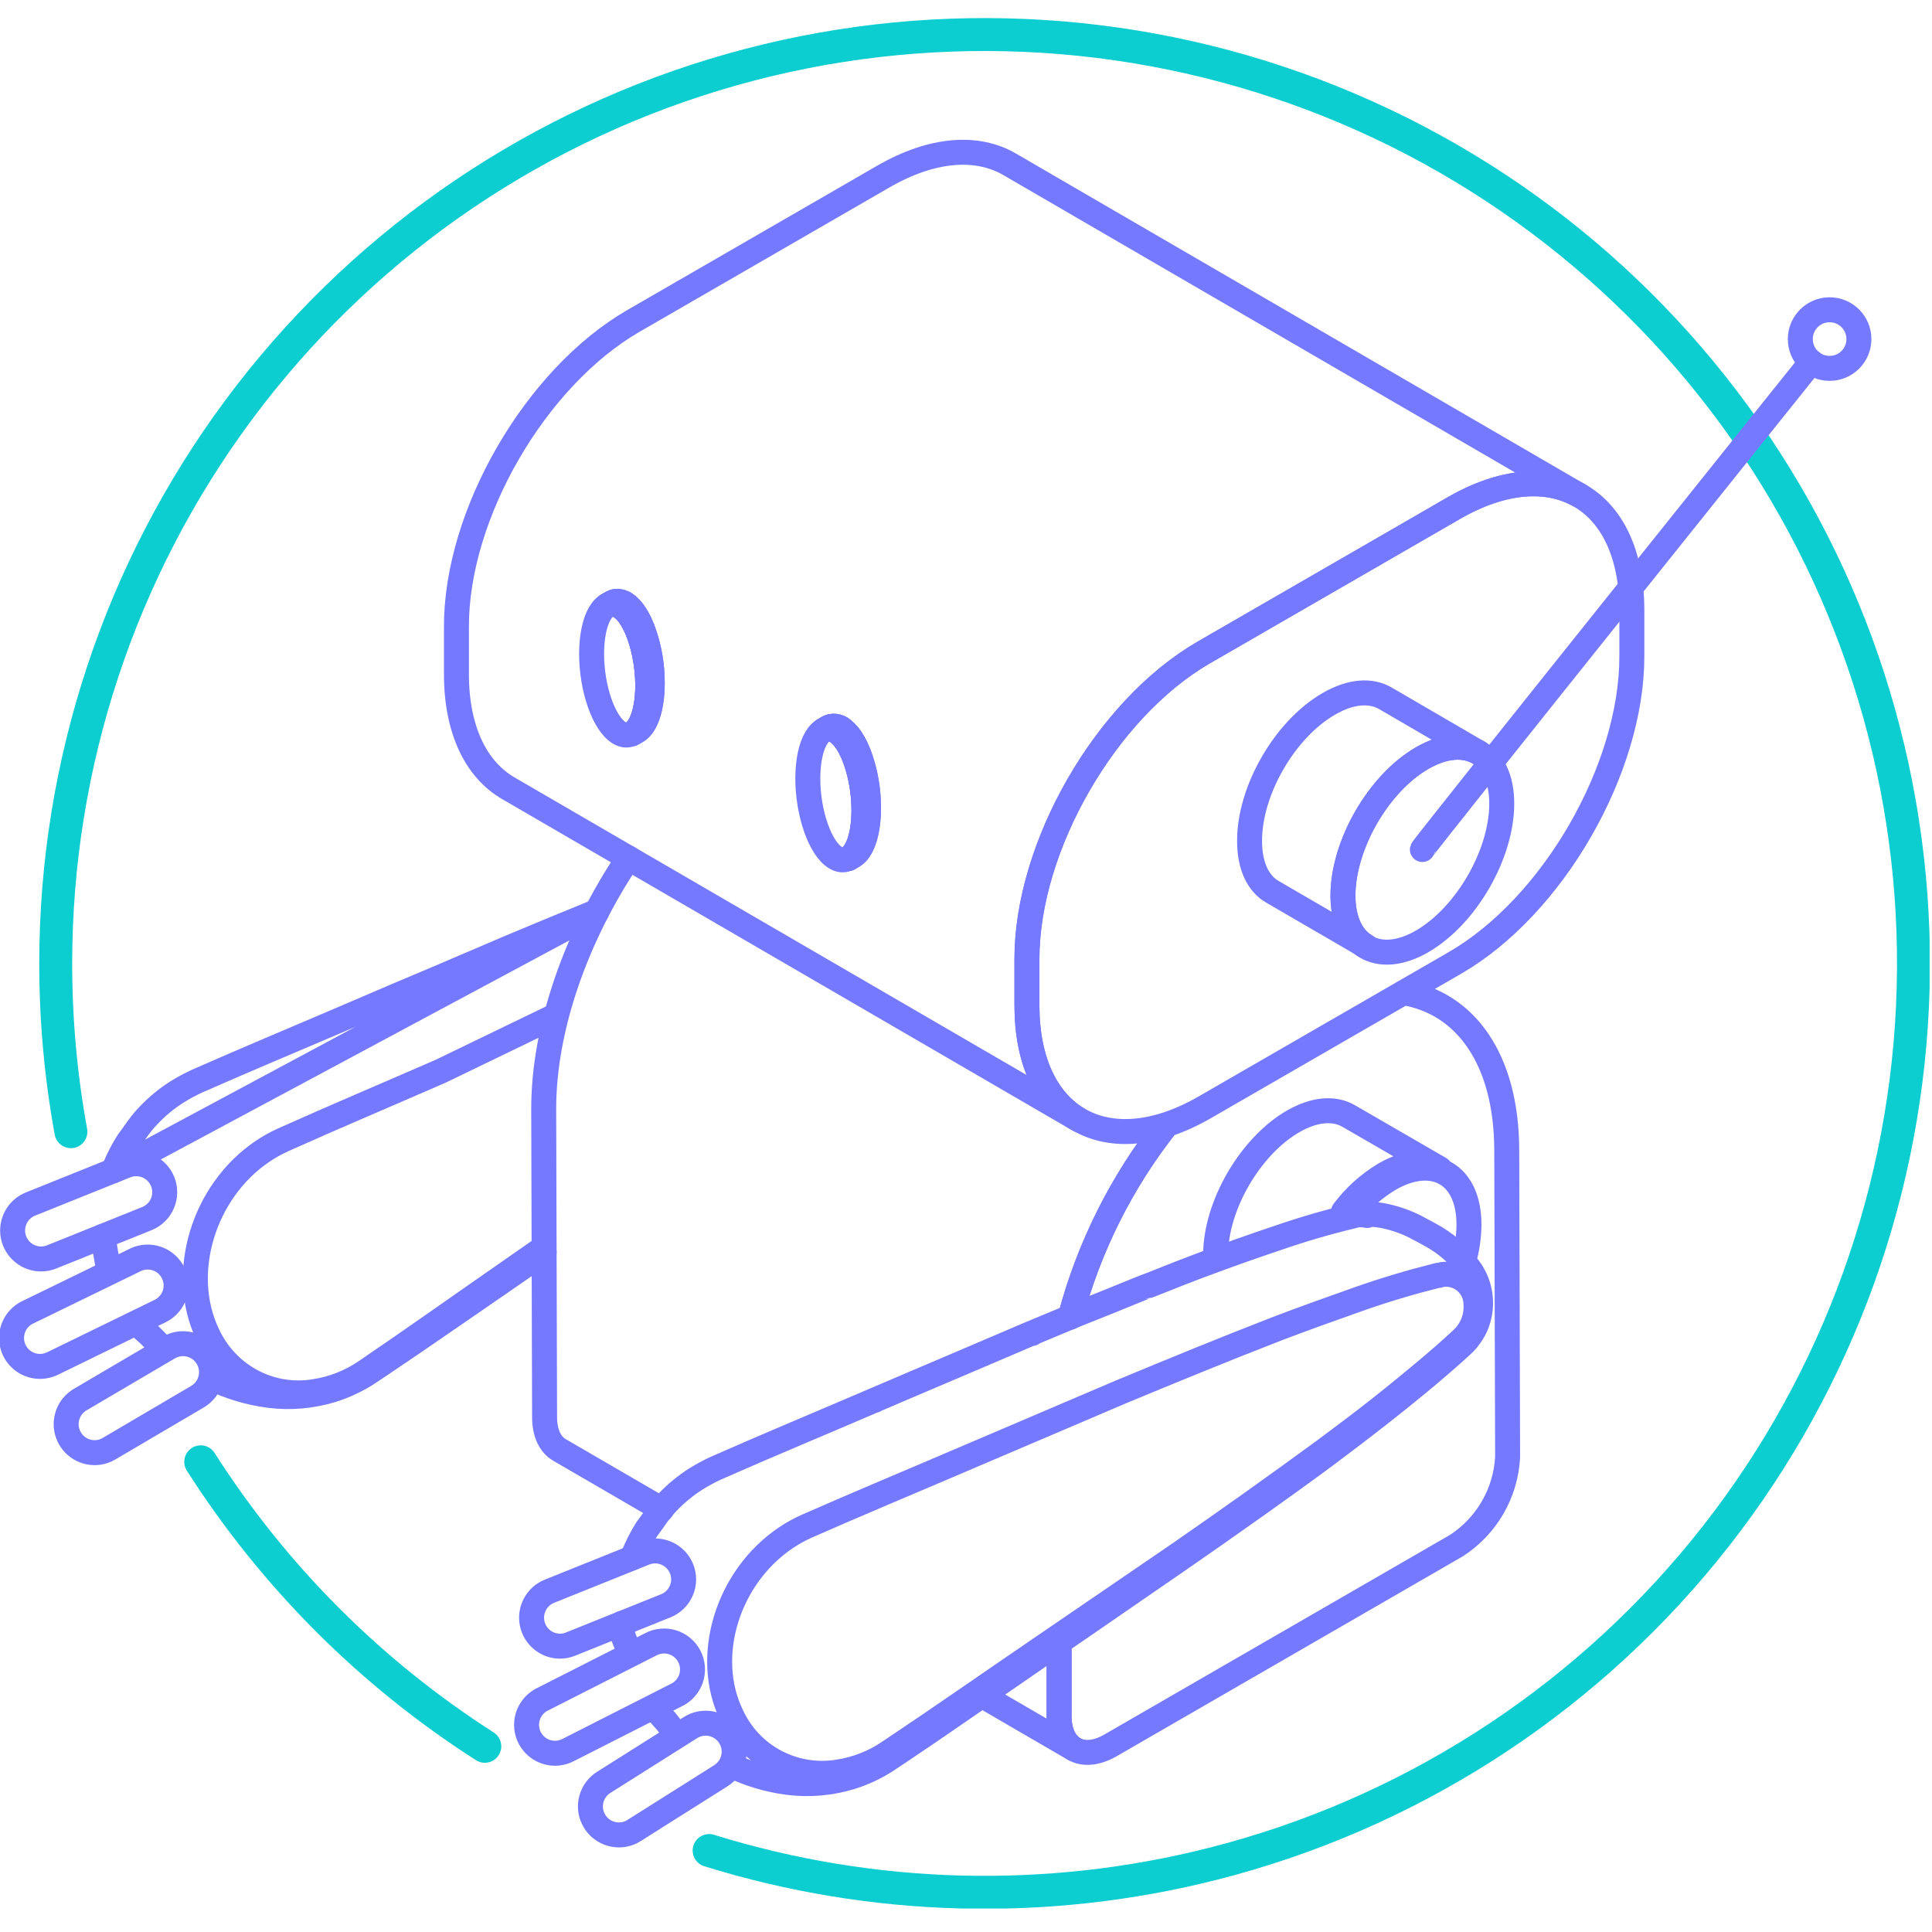 <svg width="16px" height="16px" viewBox="0 0 267 262" fill="none" xmlns="http://www.w3.org/2000/svg">
<g clip-path="url(#clip0)">
<path d="M9.8 153.9C8.399 146.219 7.696 138.427 7.7 130.62C7.705 103.102 16.553 76.314 32.938 54.207C49.324 32.099 72.379 15.842 98.706 7.832C125.032 -0.177 153.235 0.485 179.157 9.721C205.078 18.957 227.346 36.279 242.676 59.131C258.005 81.983 265.586 109.157 264.3 136.645C263.013 164.132 252.928 190.479 235.531 211.8C218.134 233.121 194.347 248.287 167.676 255.062C144.657 260.91 120.543 260.24 98 253.239" stroke="#0CCDCF" stroke-width="4.55" stroke-linecap="round" stroke-linejoin="round"/>
<path d="M27.74 199.52C37.846 215.369 51.261 228.769 67 238.837" stroke="#0CCDCF" stroke-width="4.55" stroke-linecap="round" stroke-linejoin="round"/>
<path d="M139.52 20.2C135.06 17.61 128.88 17.97 122.06 21.91L87.54 41.85C74 49.67 63 68.63 63.08 84.2V90.69C63.08 98.42 65.83 103.87 70.24 106.43L149.07 152.24C144.67 149.68 141.94 144.24 141.92 136.5V130.02C141.92 114.45 152.82 95.49 166.37 87.66L200.9 67.73C207.72 63.79 213.9 63.42 218.36 66.02L139.52 20.2Z" stroke="#7479FF" stroke-width="3.45" stroke-linecap="round" stroke-linejoin="round"/>
<path d="M200.9 67.73C214.45 59.9 225.47 66.18 225.52 81.73V88.22C225.52 103.79 214.61 122.75 201.06 130.58L166.53 150.51C152.98 158.34 141.96 152.05 141.92 136.51V130.03C141.92 114.46 152.82 95.5 166.37 87.67L200.9 67.73Z" stroke="#7479FF" stroke-width="3.45" stroke-linecap="round" stroke-linejoin="round"/>
<path d="M147.91 179.52C150.479 169.868 154.995 160.843 161.18 153" stroke="#7479FF" stroke-width="3.45" stroke-linecap="round" stroke-linejoin="round"/>
<path d="M135.67 231.79L148.42 239.2C147.15 238.46 146.36 236.89 146.36 234.66V224.31" stroke="#7479FF" stroke-width="3.45" stroke-linecap="round" stroke-linejoin="round"/>
<path d="M86.87 116.08C79.69 126.76 75.1 139.53 75.14 150.87L75.26 193.34C75.26 195.57 76.05 197.14 77.32 197.88L91.45 206.09" stroke="#7479FF" stroke-width="3.45" stroke-linecap="round" stroke-linejoin="round"/>
<path d="M147.91 179.52C150.479 169.868 154.995 160.843 161.18 153" stroke="#7479FF" stroke-width="3.45" stroke-linecap="round" stroke-linejoin="round"/>
<path d="M194 134.69C202.53 136.12 208.19 143.88 208.23 156.41L208.35 198.87C208.221 201.319 207.514 203.704 206.287 205.828C205.06 207.952 203.348 209.755 201.29 211.09L153.47 238.71C149.56 240.96 146.38 239.16 146.37 234.66V224.97" stroke="#7479FF" stroke-width="3.45" stroke-linecap="round" stroke-linejoin="round"/>
<path d="M191.45 94C189.45 92.84 186.69 93 183.64 94.77C177.57 98.27 172.64 106.77 172.69 113.77C172.69 117.23 173.92 119.67 175.89 120.77L188.79 128.27C186.79 127.12 185.6 124.69 185.59 121.27C185.59 114.27 190.47 105.8 196.54 102.27C199.59 100.51 202.35 100.35 204.35 101.51L191.45 94Z" stroke="#7479FF" stroke-width="3.45" stroke-linecap="round" stroke-linejoin="round"/>
<path d="M196.54 102.27C202.6 98.77 207.54 101.59 207.54 108.56C207.54 115.53 202.66 124.01 196.6 127.56C190.54 131.11 185.6 128.26 185.6 121.29C185.6 114.32 190.47 105.77 196.54 102.27Z" stroke="#7479FF" stroke-width="3.45" stroke-linecap="round" stroke-linejoin="round"/>
<path d="M185.674 164.913C187.219 162.852 189.151 161.11 191.363 159.782C194.349 158.065 197.052 157.899 199 159.031L186.369 151.724C184.411 150.593 181.708 150.749 178.722 152.466C172.788 155.88 167.951 164.172 168 171" stroke="#7479FF" stroke-width="3.45" stroke-linecap="round" stroke-linejoin="round"/>
<path d="M186.54 165.27C188.054 163.34 189.908 161.703 192.01 160.44C198.07 156.94 203.01 159.75 203.01 166.72C202.998 168.412 202.755 170.094 202.29 171.72" stroke="#7479FF" stroke-width="3.45" stroke-linecap="round" stroke-linejoin="round"/>
<path d="M83.9 81.19L84.52 80.83L84.66 80.76L84.03 81.12L83.9 81.19" stroke="#7479FF" stroke-width="3.45" stroke-linecap="round" stroke-linejoin="round"/>
<path d="M84 81.12L84.63 80.76C84.728 80.709 84.832 80.672 84.94 80.65L84.31 81.01C84.203 81.036 84.099 81.073 84 81.12" stroke="#7479FF" stroke-width="3.45" stroke-linecap="round" stroke-linejoin="round"/>
<path d="M84.34 81L84.97 80.64C85.087 80.608 85.208 80.591 85.33 80.59L84.7 81C84.581 80.985 84.46 80.985 84.34 81" stroke="#7479FF" stroke-width="3.45" stroke-linecap="round" stroke-linejoin="round"/>
<path d="M84.7 81L85.33 80.63C85.684 80.633 86.029 80.734 86.33 80.92L85.7 81.28C85.399 81.096 85.053 80.999 84.7 81Z" stroke="#7479FF" stroke-width="3.45" stroke-linecap="round" stroke-linejoin="round"/>
<path d="M83.9 81.19L84.52 80.83C84.791 80.673 85.101 80.596 85.414 80.606C85.727 80.617 86.03 80.715 86.29 80.89L85.66 81.25C85.402 81.075 85.1 80.976 84.789 80.966C84.477 80.955 84.169 81.033 83.9 81.19V81.19Z" stroke="#7479FF" stroke-width="3.45" stroke-linecap="round" stroke-linejoin="round"/>
<path d="M85.66 81.25L86.29 80.89L85.66 81.26" stroke="#7479FF" stroke-width="3.45" stroke-linecap="round" stroke-linejoin="round"/>
<path d="M85.71 81.28L86.34 80.91L86.65 81.13L86 81.5C85.898 81.42 85.791 81.347 85.68 81.28" stroke="#7479FF" stroke-width="3.45" stroke-linecap="round" stroke-linejoin="round"/>
<path d="M86 81.5L86.62 81.13L86.87 81.34L86.24 81.71C86.165 81.634 86.085 81.564 86 81.5Z" stroke="#7479FF" stroke-width="3.45" stroke-linecap="round" stroke-linejoin="round"/>
<path d="M86.27 81.71L86.9 81.34L87.11 81.56L86.49 81.93C86.42 81.85 86.34 81.78 86.27 81.71" stroke="#7479FF" stroke-width="3.45" stroke-linecap="round" stroke-linejoin="round"/>
<path d="M86.49 81.93L87.11 81.56C87.189 81.639 87.262 81.722 87.33 81.81L86.7 82.17C86.63 82.09 86.56 82 86.49 81.93" stroke="#7479FF" stroke-width="3.45" stroke-linecap="round" stroke-linejoin="round"/>
<path d="M86.7 82.17L87.33 81.81C87.4 81.9 87.48 81.99 87.55 82.09L86.92 82.45C86.85 82.36 86.78 82.26 86.7 82.17Z" stroke="#7479FF" stroke-width="3.45" stroke-linecap="round" stroke-linejoin="round"/>
<path d="M86.92 82.45L87.55 82.09C87.632 82.199 87.709 82.313 87.78 82.43L87.16 82.79L86.92 82.45Z" stroke="#7479FF" stroke-width="3.45" stroke-linecap="round" stroke-linejoin="round"/>
<path d="M87.16 82.79L87.78 82.43C87.879 82.571 87.97 82.718 88.05 82.87L87.43 83.24C87.337 83.08 87.247 82.93 87.16 82.79Z" stroke="#7479FF" stroke-width="3.45" stroke-linecap="round" stroke-linejoin="round"/>
<path d="M87.43 83.24L88.05 82.87C88.17 83.07 88.28 83.28 88.38 83.49L87.76 83.86C87.65 83.64 87.54 83.43 87.43 83.24Z" stroke="#7479FF" stroke-width="3.45" stroke-linecap="round" stroke-linejoin="round"/>
<path d="M87.76 83.86L88.38 83.49C88.53 83.81 88.68 84.14 88.81 84.49L88.19 84.85C88.05 84.5 87.91 84.17 87.76 83.85" stroke="#7479FF" stroke-width="3.45" stroke-linecap="round" stroke-linejoin="round"/>
<path d="M88.19 84.85L88.81 84.49C89.703 86.865 90.153 89.383 90.14 91.92C90.14 95.34 89.26 97.8 88 98.53L87.38 98.89C88.64 98.16 89.51 95.7 89.52 92.28C89.528 89.743 89.077 87.226 88.19 84.85" stroke="#7479FF" stroke-width="3.45" stroke-linecap="round" stroke-linejoin="round"/>
<path d="M88 98.53L87.38 98.89C88.64 98.16 89.51 95.7 89.52 92.28C89.52 87.43 87.8 82.48 85.66 81.28L86.29 80.92C88.43 82.15 90.16 87.09 90.14 91.92C90.13 95.34 89.26 97.8 88 98.53Z" stroke="#7479FF" stroke-width="3.45" stroke-linecap="round" stroke-linejoin="round"/>
<path d="M85.66 81.25C87.8 82.48 89.53 87.43 89.52 92.25C89.51 97.07 87.75 100.04 85.61 98.8C83.47 97.56 81.74 92.63 81.76 87.8C81.78 82.97 83.52 80 85.66 81.25Z" stroke="#7479FF" stroke-width="3.45" stroke-linecap="round" stroke-linejoin="round"/>
<path d="M113.78 98.45L114.41 98.08L114.54 98.01L113.92 98.37L113.78 98.45" stroke="#7479FF" stroke-width="3.45" stroke-linecap="round" stroke-linejoin="round"/>
<path d="M113.92 98.37L114.54 98.01C114.64 97.964 114.744 97.928 114.85 97.9L114.22 98.27C114.117 98.294 114.017 98.328 113.92 98.37" stroke="#7479FF" stroke-width="3.45" stroke-linecap="round" stroke-linejoin="round"/>
<path d="M114.22 98.27L114.85 97.9C114.973 97.885 115.097 97.885 115.22 97.9L114.59 98.26C114.467 98.245 114.343 98.245 114.22 98.26" stroke="#7479FF" stroke-width="3.45" stroke-linecap="round" stroke-linejoin="round"/>
<path d="M114.59 98.22L115.22 97.86C115.572 97.864 115.917 97.96 116.22 98.14L115.59 98.5C115.289 98.316 114.943 98.219 114.59 98.22" stroke="#7479FF" stroke-width="3.45" stroke-linecap="round" stroke-linejoin="round"/>
<path d="M113.78 98.45L114.41 98.08C114.681 97.923 114.991 97.845 115.304 97.856C115.617 97.867 115.92 97.965 116.18 98.14L115.55 98.5C115.288 98.329 114.985 98.233 114.672 98.225C114.36 98.216 114.051 98.294 113.78 98.45V98.45Z" stroke="#7479FF" stroke-width="3.45" stroke-linecap="round" stroke-linejoin="round"/>
<path d="M115.55 98.5L116.18 98.14L115.56 98.5" stroke="#7479FF" stroke-width="3.45" stroke-linecap="round" stroke-linejoin="round"/>
<path d="M115.6 98.53L116.22 98.17C116.333 98.234 116.44 98.308 116.54 98.39L115.91 98.75L115.6 98.53Z" stroke="#7479FF" stroke-width="3.45" stroke-linecap="round" stroke-linejoin="round"/>
<path d="M115.91 98.75L116.54 98.39C116.625 98.454 116.705 98.524 116.78 98.6L116.16 98.96L115.91 98.75" stroke="#7479FF" stroke-width="3.45" stroke-linecap="round" stroke-linejoin="round"/>
<path d="M116.16 99L116.78 98.64C116.858 98.708 116.932 98.782 117 98.86L116.38 99.22L116.16 99Z" stroke="#7479FF" stroke-width="3.45" stroke-linecap="round" stroke-linejoin="round"/>
<path d="M116.38 99.18L117 98.82C117.079 98.898 117.152 98.982 117.22 99.07L116.59 99.43L116.38 99.18" stroke="#7479FF" stroke-width="3.45" stroke-linecap="round" stroke-linejoin="round"/>
<path d="M116.59 99.43L117.22 99.07C117.29 99.16 117.37 99.25 117.44 99.35L116.81 99.71C116.742 99.612 116.669 99.519 116.59 99.43" stroke="#7479FF" stroke-width="3.45" stroke-linecap="round" stroke-linejoin="round"/>
<path d="M116.81 99.71L117.44 99.35C117.522 99.459 117.599 99.573 117.67 99.69L117.05 100.05L116.81 99.71Z" stroke="#7479FF" stroke-width="3.45" stroke-linecap="round" stroke-linejoin="round"/>
<path d="M117.05 100.05L117.67 99.69C117.76 99.83 117.85 99.97 117.94 100.13L117.32 100.49L117.05 100.05Z" stroke="#7479FF" stroke-width="3.45" stroke-linecap="round" stroke-linejoin="round"/>
<path d="M117.32 100.49L117.94 100.13C118.05 100.33 118.16 100.53 118.27 100.75L117.64 101.11C117.54 100.9 117.43 100.69 117.32 100.49" stroke="#7479FF" stroke-width="3.45" stroke-linecap="round" stroke-linejoin="round"/>
<path d="M117.64 101.11L118.27 100.75C118.42 101.06 118.57 101.39 118.7 101.75L118.08 102.11C117.94 101.76 117.8 101.43 117.64 101.11Z" stroke="#7479FF" stroke-width="3.45" stroke-linecap="round" stroke-linejoin="round"/>
<path d="M118.08 102.1L118.7 101.74C119.587 104.116 120.038 106.633 120.03 109.17C120.03 112.59 119.15 115.05 117.89 115.78L117.27 116.15C118.53 115.42 119.39 112.95 119.4 109.54C119.411 107.001 118.964 104.48 118.08 102.1" stroke="#7479FF" stroke-width="3.45" stroke-linecap="round" stroke-linejoin="round"/>
<path d="M117.89 115.78L117.27 116.15C118.53 115.42 119.39 112.95 119.4 109.54C119.4 104.68 117.69 99.74 115.55 98.54L116.18 98.18C118.32 99.42 120.04 104.36 120.03 109.18C120 112.59 119.15 115.05 117.89 115.78Z" stroke="#7479FF" stroke-width="3.45" stroke-linecap="round" stroke-linejoin="round"/>
<path d="M115.55 98.5C117.69 99.74 119.41 104.68 119.4 109.5C119.39 114.32 117.64 117.29 115.5 116.05C113.36 114.81 111.63 109.88 111.64 105.05C111.65 100.22 113.41 97.27 115.55 98.5Z" stroke="#7479FF" stroke-width="3.45" stroke-linecap="round" stroke-linejoin="round"/>
<path d="M196.57 114.9C196.67 114.48 250.33 47.51 250.33 47.51" stroke="#7479FF" stroke-width="3.45" stroke-linecap="round" stroke-linejoin="round"/>
<path d="M252.85 48.41C255.087 48.41 256.9 46.597 256.9 44.36C256.9 42.123 255.087 40.31 252.85 40.31C250.613 40.31 248.8 42.123 248.8 44.36C248.8 46.597 250.613 48.41 252.85 48.41Z" stroke="#7479FF" stroke-width="3.45" stroke-linecap="round" stroke-linejoin="round"/>
<path d="M90.5 233.5C90.89 233.98 91.22 234.49 91.72 235.01C92.472 235.803 92.648 236.315 93.5 237M85.94 221.85C85.94 222.23 86 222.68 86.06 223.3C86.12 223.92 86.91 225.38 87 225.89M101.06 241.49C103.531 242.685 106.178 243.475 108.9 243.83C111.813 244.2 114.772 243.947 117.58 243.09C119.318 242.552 120.973 241.778 122.5 240.79C122.94 240.51 125.71 238.66 128.92 236.47C133.61 233.26 138.27 230.03 142.92 226.83M142.92 226.83C142.92 226.83 142.92 226.83 142.99 226.76C143.06 226.69 142.99 226.81 142.92 226.83ZM142.92 226.83L146.92 224.07L152.92 219.94L154.92 218.56L156.92 217.18L162.92 213.05M162.92 213.05C162.92 213.05 162.92 213.05 162.99 212.97C163.06 212.89 162.99 213.03 162.92 213.05ZM162.92 213.05L167.92 209.57C168.75 208.99 173.11 205.91 173.92 205.34C180.01 201.01 183.92 198.11 184.31 197.79C188.54 194.63 192.46 191.56 195.95 188.68C196.51 188.22 198.47 186.59 200.21 185.05C200.21 185.05 201.95 183.51 202.33 183.13C202.38 183.08 202.63 182.82 202.8 182.61C202.97 182.4 203.12 182.2 203.22 182.05C203.32 181.9 203.35 181.84 203.41 181.76C203.797 181.176 204.091 180.535 204.28 179.86C204.645 178.637 204.712 177.344 204.475 176.09C204.239 174.836 203.705 173.656 202.92 172.65C201.49 170.765 199.668 169.213 197.58 168.1L196.15 167.33C194.784 166.573 193.32 166.007 191.8 165.65C190.438 165.307 189.023 165.222 187.63 165.4M187.63 165.4C188.072 165.36 188.517 165.387 188.95 165.48M187.63 165.4C187.418 165.433 187.208 165.476 187 165.53C187 165.53 187 165.53 187.06 165.53C183.481 166.382 179.946 167.413 176.47 168.62C175.47 168.96 173.74 169.53 171.47 170.34C169.8 170.93 168.14 171.55 166.47 172.16C164.8 172.77 161.47 174.08 158.77 175.16C158.66 175.16 156.21 176.16 153.29 177.36L149 179.07C149 179.07 147.07 179.86 142.46 181.79H142.63H142.45C138.82 183.33 135.21 184.9 131.58 186.43C127.95 187.96 124.34 189.52 120.72 191.06M120.72 191.06L120.91 191.01M120.72 191.06C113.48 194.17 106.2 197.19 99 200.37C98.013 200.819 97.058 201.333 96.14 201.91C94.698 202.832 93.375 203.926 92.2 205.17C91.88 205.5 91.46 205.95 91.2 206.32C90.64 207.04 89.97 208.07 89.41 208.79C88.867 209.65 88.383 210.545 87.96 211.47C87.76 211.91 87.58 212.34 87.42 212.76M202 182.61C199 185.4 195.81 188.01 192.61 190.61C189.41 193.21 186.18 195.61 182.92 198.04C176.39 202.83 169.74 207.55 163.09 212.16L143 225.89C136.3 230.46 129.64 235.12 122.94 239.59C120.795 241.061 118.343 242.022 115.77 242.4C112.813 242.871 109.784 242.364 107.141 240.956C104.499 239.548 102.388 237.317 101.13 234.6C97.13 226.42 100.55 215.4 108.65 209.99C109.535 209.397 110.469 208.878 111.44 208.44C118.62 205.28 125.88 202.26 133.13 199.15L154.86 189.88C162.09 186.88 169.38 183.88 176.65 181.07C180.29 179.68 183.99 178.37 187.65 177.07C191.31 175.77 195.01 174.68 198.75 173.74C198.82 173.83 199.08 173.66 199.25 173.64C199.825 173.558 200.41 173.598 200.968 173.757C201.526 173.917 202.045 174.191 202.49 174.564C202.935 174.936 203.297 175.398 203.552 175.92C203.807 176.441 203.949 177.01 203.97 177.59C204.05 178.522 203.914 179.46 203.572 180.33C203.23 181.201 202.692 181.981 202 182.61Z" stroke="#7479FF" stroke-width="3.45" stroke-linecap="round" stroke-linejoin="round"/>
<path d="M77.38 225C76.468 224.995 75.587 224.673 74.885 224.09C74.184 223.508 73.707 222.7 73.534 221.804C73.362 220.909 73.506 219.981 73.941 219.18C74.376 218.379 75.075 217.753 75.92 217.41L87.5 212.755L89.08 212.12C90.048 211.731 91.131 211.743 92.09 212.153C93.049 212.563 93.806 213.337 94.195 214.305C94.584 215.273 94.572 216.356 94.162 217.315C93.752 218.274 92.978 219.031 92.01 219.42L91 219.826L78.85 224.71C78.384 224.903 77.884 225.002 77.38 225Z" stroke="#7479FF" stroke-width="3.45" stroke-linecap="round" stroke-linejoin="round"/>
<path d="M77.088 239.78C76.168 239.871 75.246 239.635 74.483 239.113C73.721 238.591 73.166 237.818 72.917 236.928C72.668 236.038 72.741 235.089 73.122 234.247C73.504 233.406 74.169 232.725 75.002 232.326L89.887 224.767C90.35 224.514 90.858 224.356 91.383 224.303C91.908 224.251 92.438 224.304 92.942 224.461C93.445 224.618 93.912 224.874 94.315 225.215C94.717 225.555 95.047 225.974 95.284 226.445C95.522 226.916 95.662 227.429 95.697 227.956C95.731 228.482 95.66 229.01 95.486 229.508C95.312 230.006 95.04 230.464 94.686 230.854C94.332 231.245 93.902 231.56 93.424 231.781L78.539 239.34C78.088 239.578 77.595 239.727 77.088 239.78Z" stroke="#7479FF" stroke-width="3.45" stroke-linecap="round" stroke-linejoin="round"/>
<path d="M81.804 248.417C81.52 247.579 81.526 246.67 81.822 245.836C82.117 245.002 82.685 244.291 83.434 243.819L95.428 236.249C95.865 235.974 96.352 235.787 96.861 235.7C97.37 235.612 97.891 235.626 98.395 235.74C98.899 235.855 99.375 236.067 99.797 236.365C100.218 236.663 100.577 237.042 100.853 237.479C101.128 237.916 101.315 238.403 101.402 238.912C101.489 239.421 101.475 239.942 101.361 240.446C101.247 240.949 101.035 241.426 100.737 241.847C100.438 242.269 100.06 242.628 99.623 242.903L87.629 250.473C87.208 250.745 86.738 250.932 86.245 251.021C85.468 251.162 84.667 251.067 83.945 250.748C83.224 250.428 82.614 249.9 82.197 249.23C82.037 248.966 81.905 248.687 81.8 248.398" stroke="#7479FF" stroke-width="3.45" stroke-linecap="round" stroke-linejoin="round"/>
<path d="M19 180.5L20.545 181.87L22.41 183.74M14.22 168.36L15 173M49 137.58C52.63 136 56.25 134.48 59.88 132.95C63.51 131.42 67.12 129.85 70.74 128.31L70.92 128.26L70.75 128.31C75.36 126.38 77.29 125.59 77.29 125.59L81.66 123.8L82.5 123.46L15.68 159.29C15.85 158.87 16.03 158.44 16.23 158C16.658 157.073 17.146 156.174 17.69 155.31C18.25 154.59 18.92 153.56 19.49 152.84C19.799 152.437 20.134 152.053 20.49 151.69C21.66 150.445 22.98 149.35 24.42 148.43C25.339 147.856 26.294 147.341 27.28 146.89C34.49 143.71 41.76 140.69 49 137.58ZM49 137.58L49.2 137.53M29.34 188C31.814 189.196 34.465 189.986 37.19 190.34C40.103 190.709 43.061 190.457 45.87 189.6C47.606 189.058 49.261 188.285 50.79 187.3C51.22 187.02 53.99 185.17 57.2 182.98C61.89 179.77 66.56 176.54 71.2 173.34M71.2 173.34L71.26 173.27M71.2 173.34L75.2 170.58" stroke="#7479FF" stroke-width="3.45" stroke-linecap="round" stroke-linejoin="round"/>
<path d="M74.761 170.198L70.855 172.921C64.108 177.601 57.402 182.372 50.666 186.949C48.493 188.458 46.01 189.442 43.406 189.826C40.429 190.306 37.379 189.787 34.719 188.345C32.059 186.904 29.933 184.62 28.665 181.839C24.688 173.464 28.081 162.181 36.237 156.642C37.133 156.036 38.076 155.506 39.056 155.055C46.276 151.819 53.596 148.727 60.896 145.543L76.5 138" stroke="#7479FF" stroke-width="3.45" stroke-linecap="round" stroke-linejoin="round"/>
<path d="M5.67 171.49C4.757 171.487 3.874 171.167 3.171 170.585C2.468 170.003 1.989 169.195 1.815 168.299C1.642 167.403 1.785 166.475 2.22 165.672C2.655 164.87 3.355 164.244 4.2 163.9L17.36 158.61C17.839 158.417 18.352 158.32 18.869 158.325C19.385 158.33 19.896 158.437 20.372 158.64C20.847 158.842 21.278 159.136 21.64 159.505C22.001 159.874 22.287 160.311 22.48 160.79C22.673 161.269 22.77 161.782 22.765 162.299C22.76 162.815 22.653 163.326 22.45 163.801C22.248 164.277 21.954 164.708 21.585 165.07C21.216 165.431 20.779 165.717 20.3 165.91L7.14 171.2C6.674 171.392 6.174 171.491 5.67 171.49V171.49Z" stroke="#7479FF" stroke-width="3.45" stroke-linecap="round" stroke-linejoin="round"/>
<path d="M5.76 186.329C4.853 186.383 3.954 186.121 3.218 185.587C2.482 185.053 1.954 184.28 1.724 183.4C1.494 182.52 1.576 181.588 1.957 180.762C2.337 179.936 2.992 179.267 3.81 178.87L18.818 171.559C19.75 171.147 20.806 171.113 21.762 171.464C22.719 171.816 23.502 172.525 23.945 173.442C24.389 174.36 24.459 175.414 24.14 176.382C23.822 177.35 23.14 178.156 22.238 178.631L7.25 185.941C6.783 186.166 6.278 186.297 5.76 186.329V186.329Z" stroke="#7479FF" stroke-width="3.45" stroke-linecap="round" stroke-linejoin="round"/>
<path d="M13.654 198.215C12.751 198.347 11.83 198.162 11.049 197.691C10.267 197.221 9.673 196.493 9.368 195.633C9.063 194.772 9.066 193.833 9.377 192.975C9.688 192.117 10.287 191.393 11.072 190.928L23.298 183.739C23.743 183.477 24.236 183.305 24.748 183.233C25.259 183.161 25.78 183.191 26.281 183.32C26.781 183.45 27.251 183.676 27.663 183.987C28.076 184.298 28.423 184.688 28.686 185.133C28.948 185.578 29.12 186.071 29.192 186.582C29.263 187.094 29.234 187.615 29.104 188.115C28.975 188.616 28.748 189.085 28.437 189.498C28.126 189.911 27.737 190.258 27.291 190.52L15.065 197.709C14.632 197.968 14.153 198.14 13.654 198.215Z" stroke="#7479FF" stroke-width="3.45" stroke-linecap="round" stroke-linejoin="round"/>
</g>
<defs>
<clipPath id="clip0">
<rect width="266.67" height="261.25" fill="white"/>
</clipPath>
</defs>
</svg>
